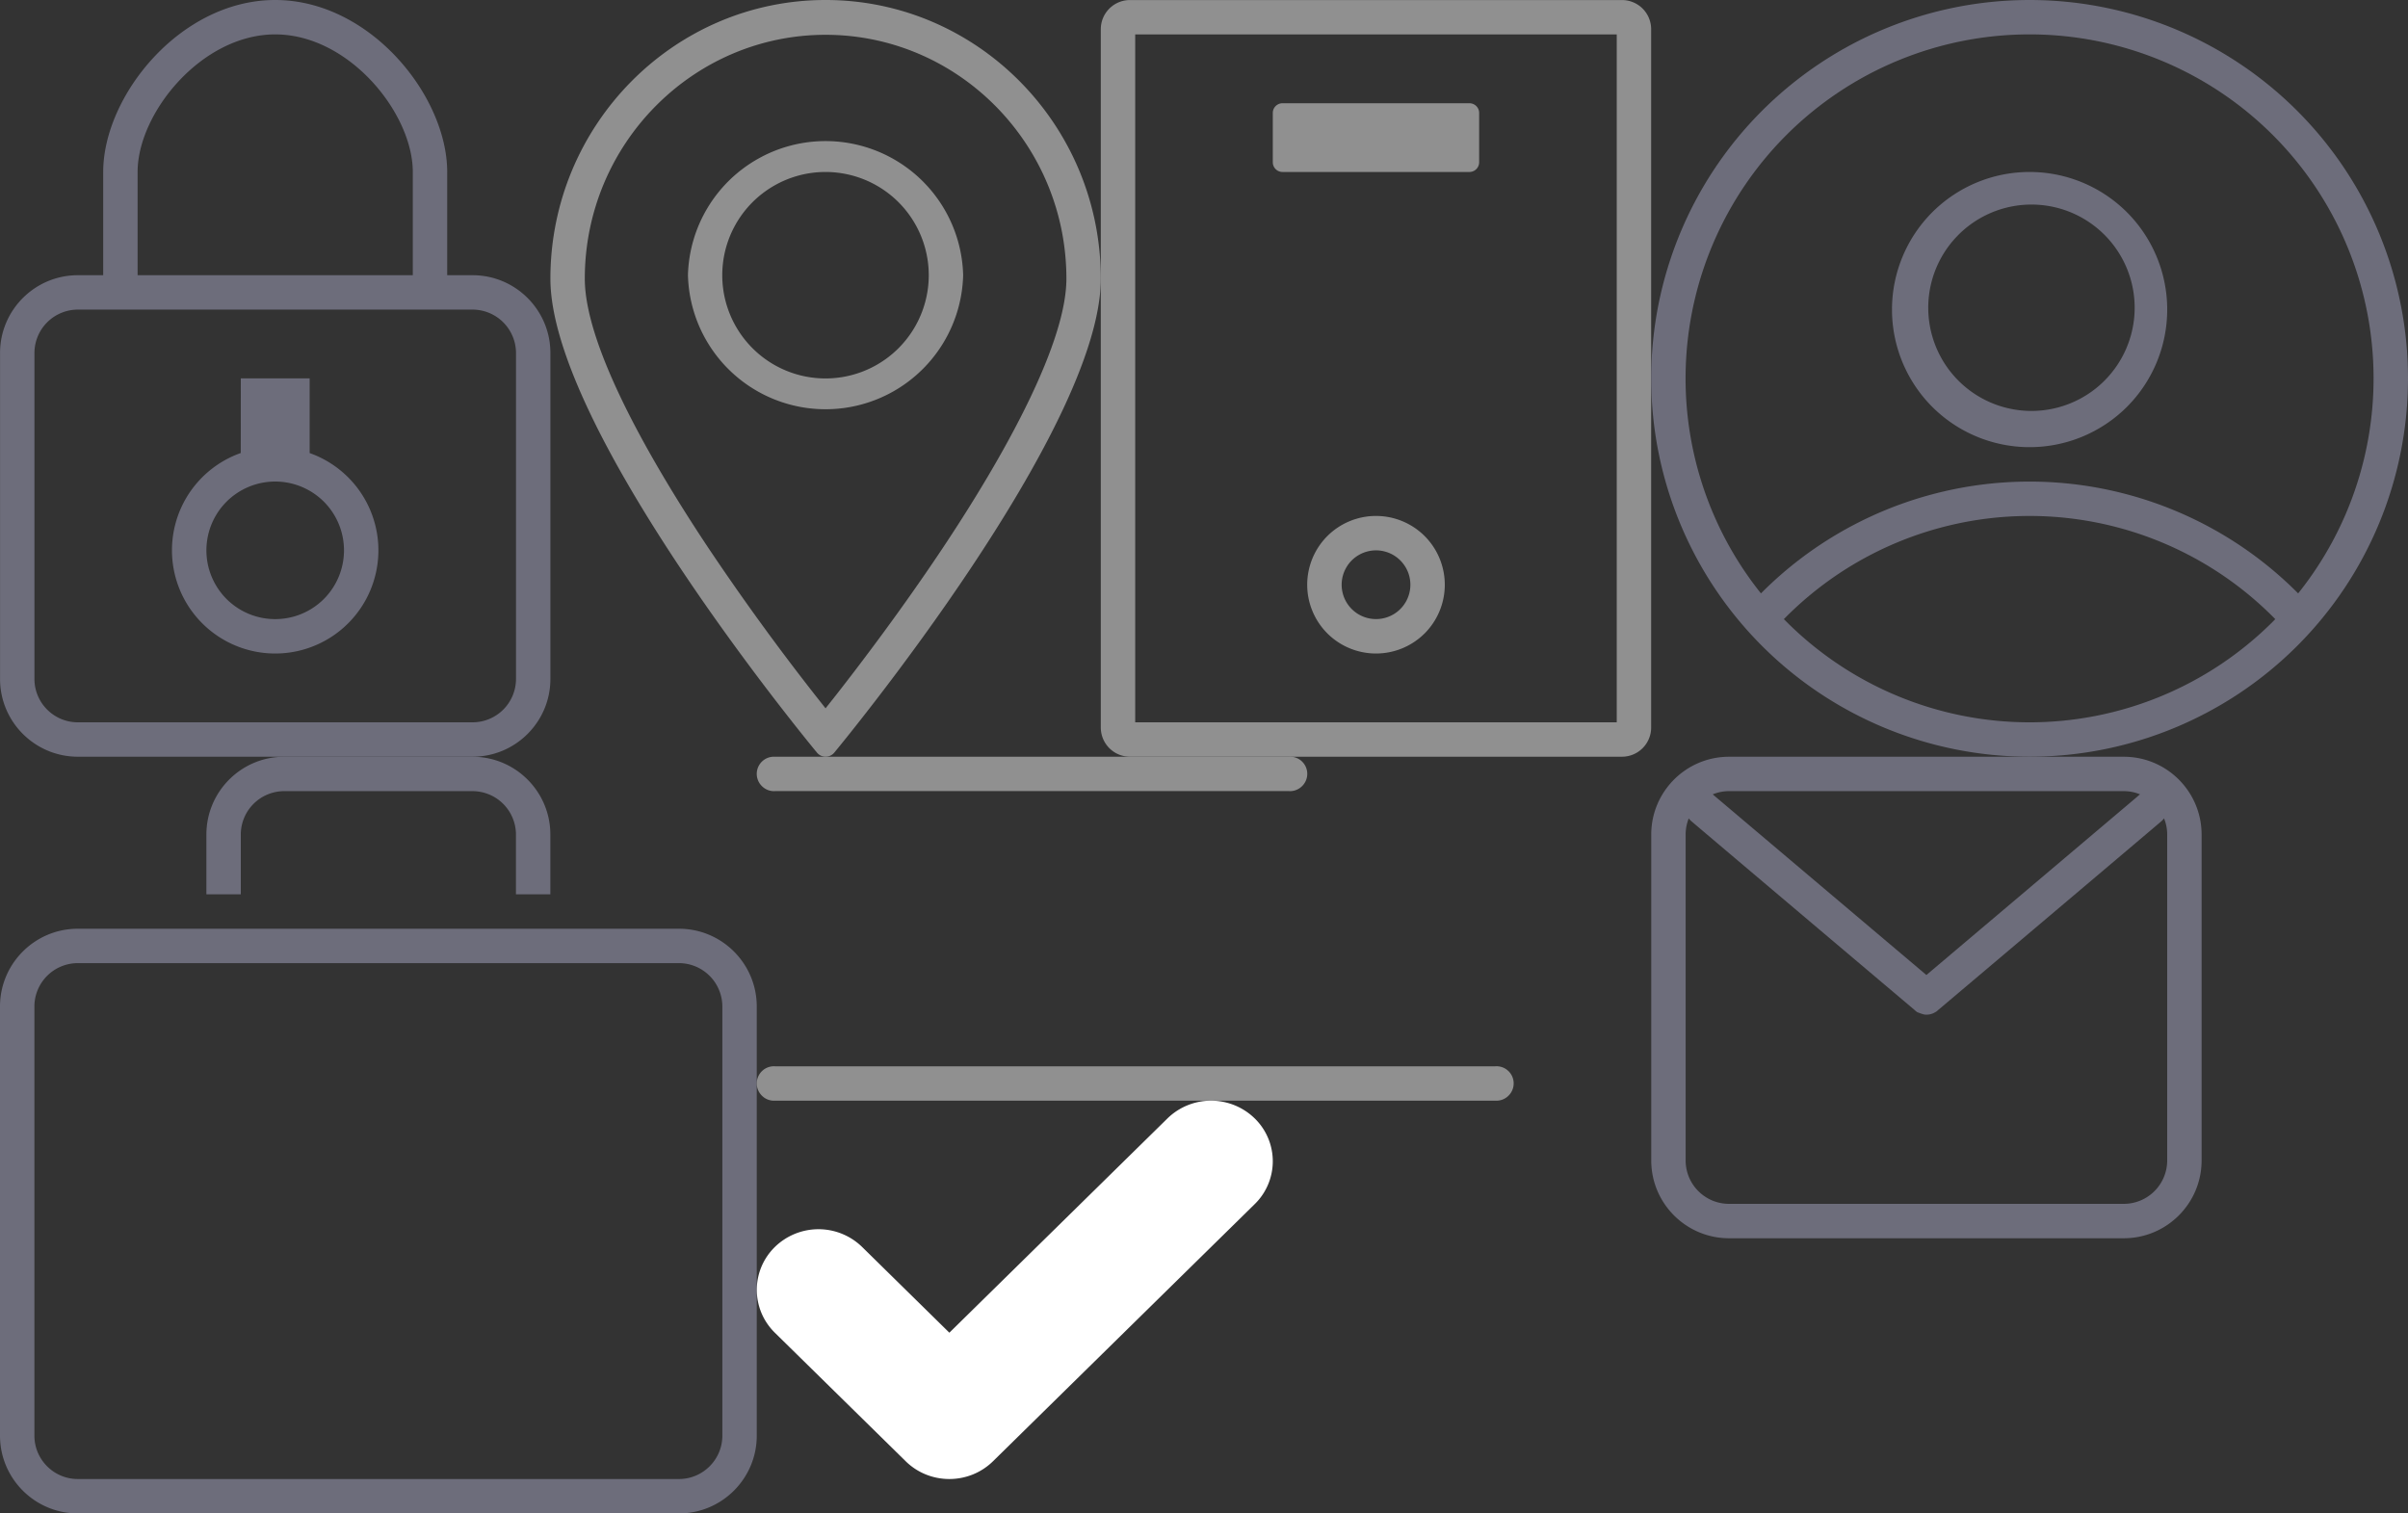 <?xml version="1.0" standalone="no"?><!DOCTYPE svg PUBLIC "-//W3C//DTD SVG 1.1//EN" "http://www.w3.org/Graphics/SVG/1.1/DTD/svg11.dtd"><svg width="70" height="44" viewBox="0 0 70 44" xmlns="http://www.w3.org/2000/svg" xmlns:xlink="http://www.w3.org/1999/xlink"><rect x="0" y="0" width="70" height="44" fill="#333333" stroke="none"/><svg stroke-width=".501" stroke-linejoin="bevel" fill-rule="evenodd" overflow="visible" width="16" height="14" viewBox="0 0 12 10.5" id="email" x="48" y="22"><path d="M.001 8.804V1.697C.001.761.761.001 1.697.001h8.607C11.24.001 12 .761 12 1.697v7.107c0 .936-.76 1.696-1.696 1.696H1.697C.761 10.5.001 9.74.001 8.804zm11.249 0V1.697a.945.945 0 0 0-.069-.353.404.404 0 0 1-.059.064c-.014.015-4.855 4.108-4.865 4.115-.031.03-.067.054-.038.032a.676.676 0 0 1-.078.043l-.005.001a.36.36 0 0 1-.135.026h-.004c-.037 0-.071-.005-.195-.055.087.039.083.038-.005-.003.031.022-.016-.006-.054-.044-.01-.007-4.851-4.1-4.865-4.115a.322.322 0 0 1-.059-.063.939.939 0 0 0-.068.352v7.107c0 .522.424.946.946.946h8.607a.947.947 0 0 0 .946-.946zM10.602.868a.422.422 0 0 1 .056-.047.927.927 0 0 0-.354-.07H1.697a.937.937 0 0 0-.356.07A8183.62 8183.62 0 0 0 6 4.76L10.602.868z" fill="#6d6d7b" stroke="none" font-family="Times New Roman" font-size="16"/></svg><svg stroke-width=".501" stroke-linejoin="bevel" fill-rule="evenodd" overflow="visible" width="16" height="22" viewBox="0 0 12 16.5" id="lock"><path d="M.001 14.804V7.697c0-.936.76-1.696 1.696-1.696h.553V3.75C2.25 2.094 3.93 0 6 0c2.07 0 3.75 2.094 3.75 3.75v2.251h.554c.936 0 1.696.76 1.696 1.696v7.107c0 .936-.76 1.696-1.696 1.696H1.697c-.936 0-1.696-.76-1.696-1.696zm11.249 0V7.697a.948.948 0 0 0-.946-.946H1.697a.947.947 0 0 0-.946.946v7.107c0 .522.424.946.946.946h8.607a.947.947 0 0 0 .946-.946zm-6.841-1.213a2.25 2.25 0 0 1 .84-3.713L5.25 8.25h1.501v1.629a2.25 2.25 0 1 1-2.342 3.712zm2.652-.53a1.502 1.502 0 0 0 0-2.122 1.502 1.502 0 0 0-2.122 0 1.502 1.502 0 0 0 0 2.122 1.502 1.502 0 0 0 2.122 0zM9 6.001V3.75c0-1.279-1.389-3-3-3-1.605 0-3 1.715-3 3v2.251h6z" fill="#6d6d7b" stroke="none" font-family="Times New Roman" font-size="16"/></svg><svg stroke-width=".501" stroke-linejoin="bevel" fill-rule="evenodd" overflow="visible" width="16" height="22" viewBox="0 0 12 16.5" id="map-marker" x="16"><g fill="#909090" stroke="none" transform="matrix(1 0 0 -1 0 16.5)" font-family="Times New Roman" font-size="16"><path d="M2.999 10.5a3.001 3.001 0 0 0 6 0 3.001 3.001 0 0 0-6 0zm5.25 0a2.25 2.25 0 1 1-4.502-.002 2.25 2.25 0 0 1 4.502.002z"/><path d="M5.812.089C5.574.376 0 7.153 0 10.423 0 13.774 2.691 16.5 6 16.5s6-2.726 6-6.077C12 7.152 6.426.376 6.189.089A.247.247 0 0 0 6 0a.242.242 0 0 0-.188.089zm.187.966l.227.287c.57.728 1.458 1.902 2.335 3.219 1.453 2.183 2.689 4.509 2.689 5.862 0 2.931-2.356 5.318-5.25 5.318-2.895 0-5.25-2.387-5.25-5.318 0-1.362 1.224-3.661 2.688-5.862a53.3 53.3 0 0 1 2.335-3.22l.226-.286z"/></g></svg><svg stroke-width=".501" stroke-linejoin="bevel" fill-rule="evenodd" overflow="visible" width="16" height="22" viewBox="0 0 12 16.5" id="mobile" x="32"><g fill="#909090" stroke="none" transform="matrix(1 0 0 -1 0 16.5)" font-family="Times New Roman" font-size="16"><path d="M0 .636v15.227c0 .351.285.636.636.636h10.727a.636.636 0 0 0 .636-.636V.636A.636.636 0 0 0 11.363 0H.636A.636.636 0 0 0 0 .636zM11.249.75v14.999H.75V.75h10.499z"/><path d="M4.939 2.689a1.502 1.502 0 0 0 0 2.122 1.502 1.502 0 0 0 2.122 0 1.502 1.502 0 0 0 0-2.122 1.502 1.502 0 0 0-2.122 0zm1.591.531a.749.749 0 1 1-1.059 1.06.749.749 0 0 1 1.059-1.06zM3.75 14.037v-1.075c0-.117.095-.212.212-.212h4.075c.117 0 .212.095.212.212v1.075a.212.212 0 0 1-.212.212H3.962a.212.212 0 0 1-.212-.212z"/></g></svg><svg stroke-width=".501" stroke-linejoin="bevel" fill-rule="evenodd" overflow="visible" width="22" height="22" viewBox="0 0 16.5 16.5" id="suitcase" y="22"><g fill="#6d6d7b" stroke="none" transform="matrix(1 0 0 -1 0 16.5)" font-family="Times New Roman" font-size="16"><path d="M0 1.696v9.357c0 .936.76 1.696 1.696 1.696h13.107c.936 0 1.696-.76 1.696-1.696V1.696C16.499.76 15.739 0 14.803 0H1.696C.76 0 0 .76 0 1.696zm15.749 0v9.357a.948.948 0 0 1-.946.946H1.696a.947.947 0 0 1-.946-.946V1.696c0-.522.424-.946.946-.946h13.107c.521 0 .946.424.946.946zM4.5 13.499v1.304c0 .936.76 1.696 1.696 1.696h4.107c.936 0 1.696-.76 1.696-1.696v-1.304h-.75v1.304a.948.948 0 0 1-.946.946H6.196a.947.947 0 0 1-.946-.946v-1.304H4.5z"/></g></svg><svg stroke-width=".501" stroke-linejoin="bevel" fill-rule="evenodd" overflow="visible" width="22" height="10" viewBox="0 0 16.5 7.5" id="txt" x="22" y="22"><g fill="#909090" stroke="none" transform="matrix(1 0 0 -1 0 7.5)" font-family="Times New Roman" font-size="16"><path d="M11.602 6.75H.399a.37.37 0 0 0-.289.11.374.374 0 0 0 .289.639h11.197a.374.374 0 0 0 .294-.639.372.372 0 0 0-.288-.11zM16.102 0H.399A.37.37 0 0 0 .11.11a.374.374 0 0 0 .289.639h15.697A.374.374 0 0 0 16.39.11a.372.372 0 0 0-.288-.11z"/></g></svg><svg stroke-width=".501" stroke-linejoin="bevel" fill-rule="evenodd" overflow="visible" width="22" height="22" viewBox="0 0 16.5 16.5" id="user-circle" x="48"><path d="M2.416 14.084a8.252 8.252 0 0 1 0-11.668 8.252 8.252 0 0 1 11.668 0 8.252 8.252 0 0 1 0 11.668 8.252 8.252 0 0 1-11.668 0zm11.138-.53l.052-.054a7.503 7.503 0 0 0-10.66-.054l-.054.054.054.054a7.503 7.503 0 0 0 10.608 0zm.536-.597zm-11.674.009zm11.138-10.02a7.503 7.503 0 0 0-10.608 0 7.506 7.506 0 0 0-.553 9.993l.023-.023a8.252 8.252 0 0 1 11.689.023 7.506 7.506 0 0 0-.551-9.993zM6.128 8.872a3.003 3.003 0 0 1 0-4.244 3.003 3.003 0 0 1 4.244 0 3.003 3.003 0 0 1 0 4.244 3.003 3.003 0 0 1-4.244 0zm3.713-.531a2.25 2.25 0 1 0-3.18-3.182 2.25 2.25 0 0 0 3.18 3.182z" fill="#6d6d7b" stroke="none" font-family="Times New Roman" font-size="16"/></svg><svg width="15" height="11" viewBox="0 0 15 11" id="valid" x="22" y="32"><title>Shape</title><path d="M11.938.516l-6.34 6.23-2.536-2.492a1.816 1.816 0 0 0-2.537 0c-.7.688-.7 1.804 0 2.493l3.804 3.737c.7.688 1.836.688 2.537 0l7.608-7.476a1.74 1.74 0 0 0 0-2.492 1.817 1.817 0 0 0-2.536 0z" fill="#FFF" fill-rule="evenodd"/></svg></svg>